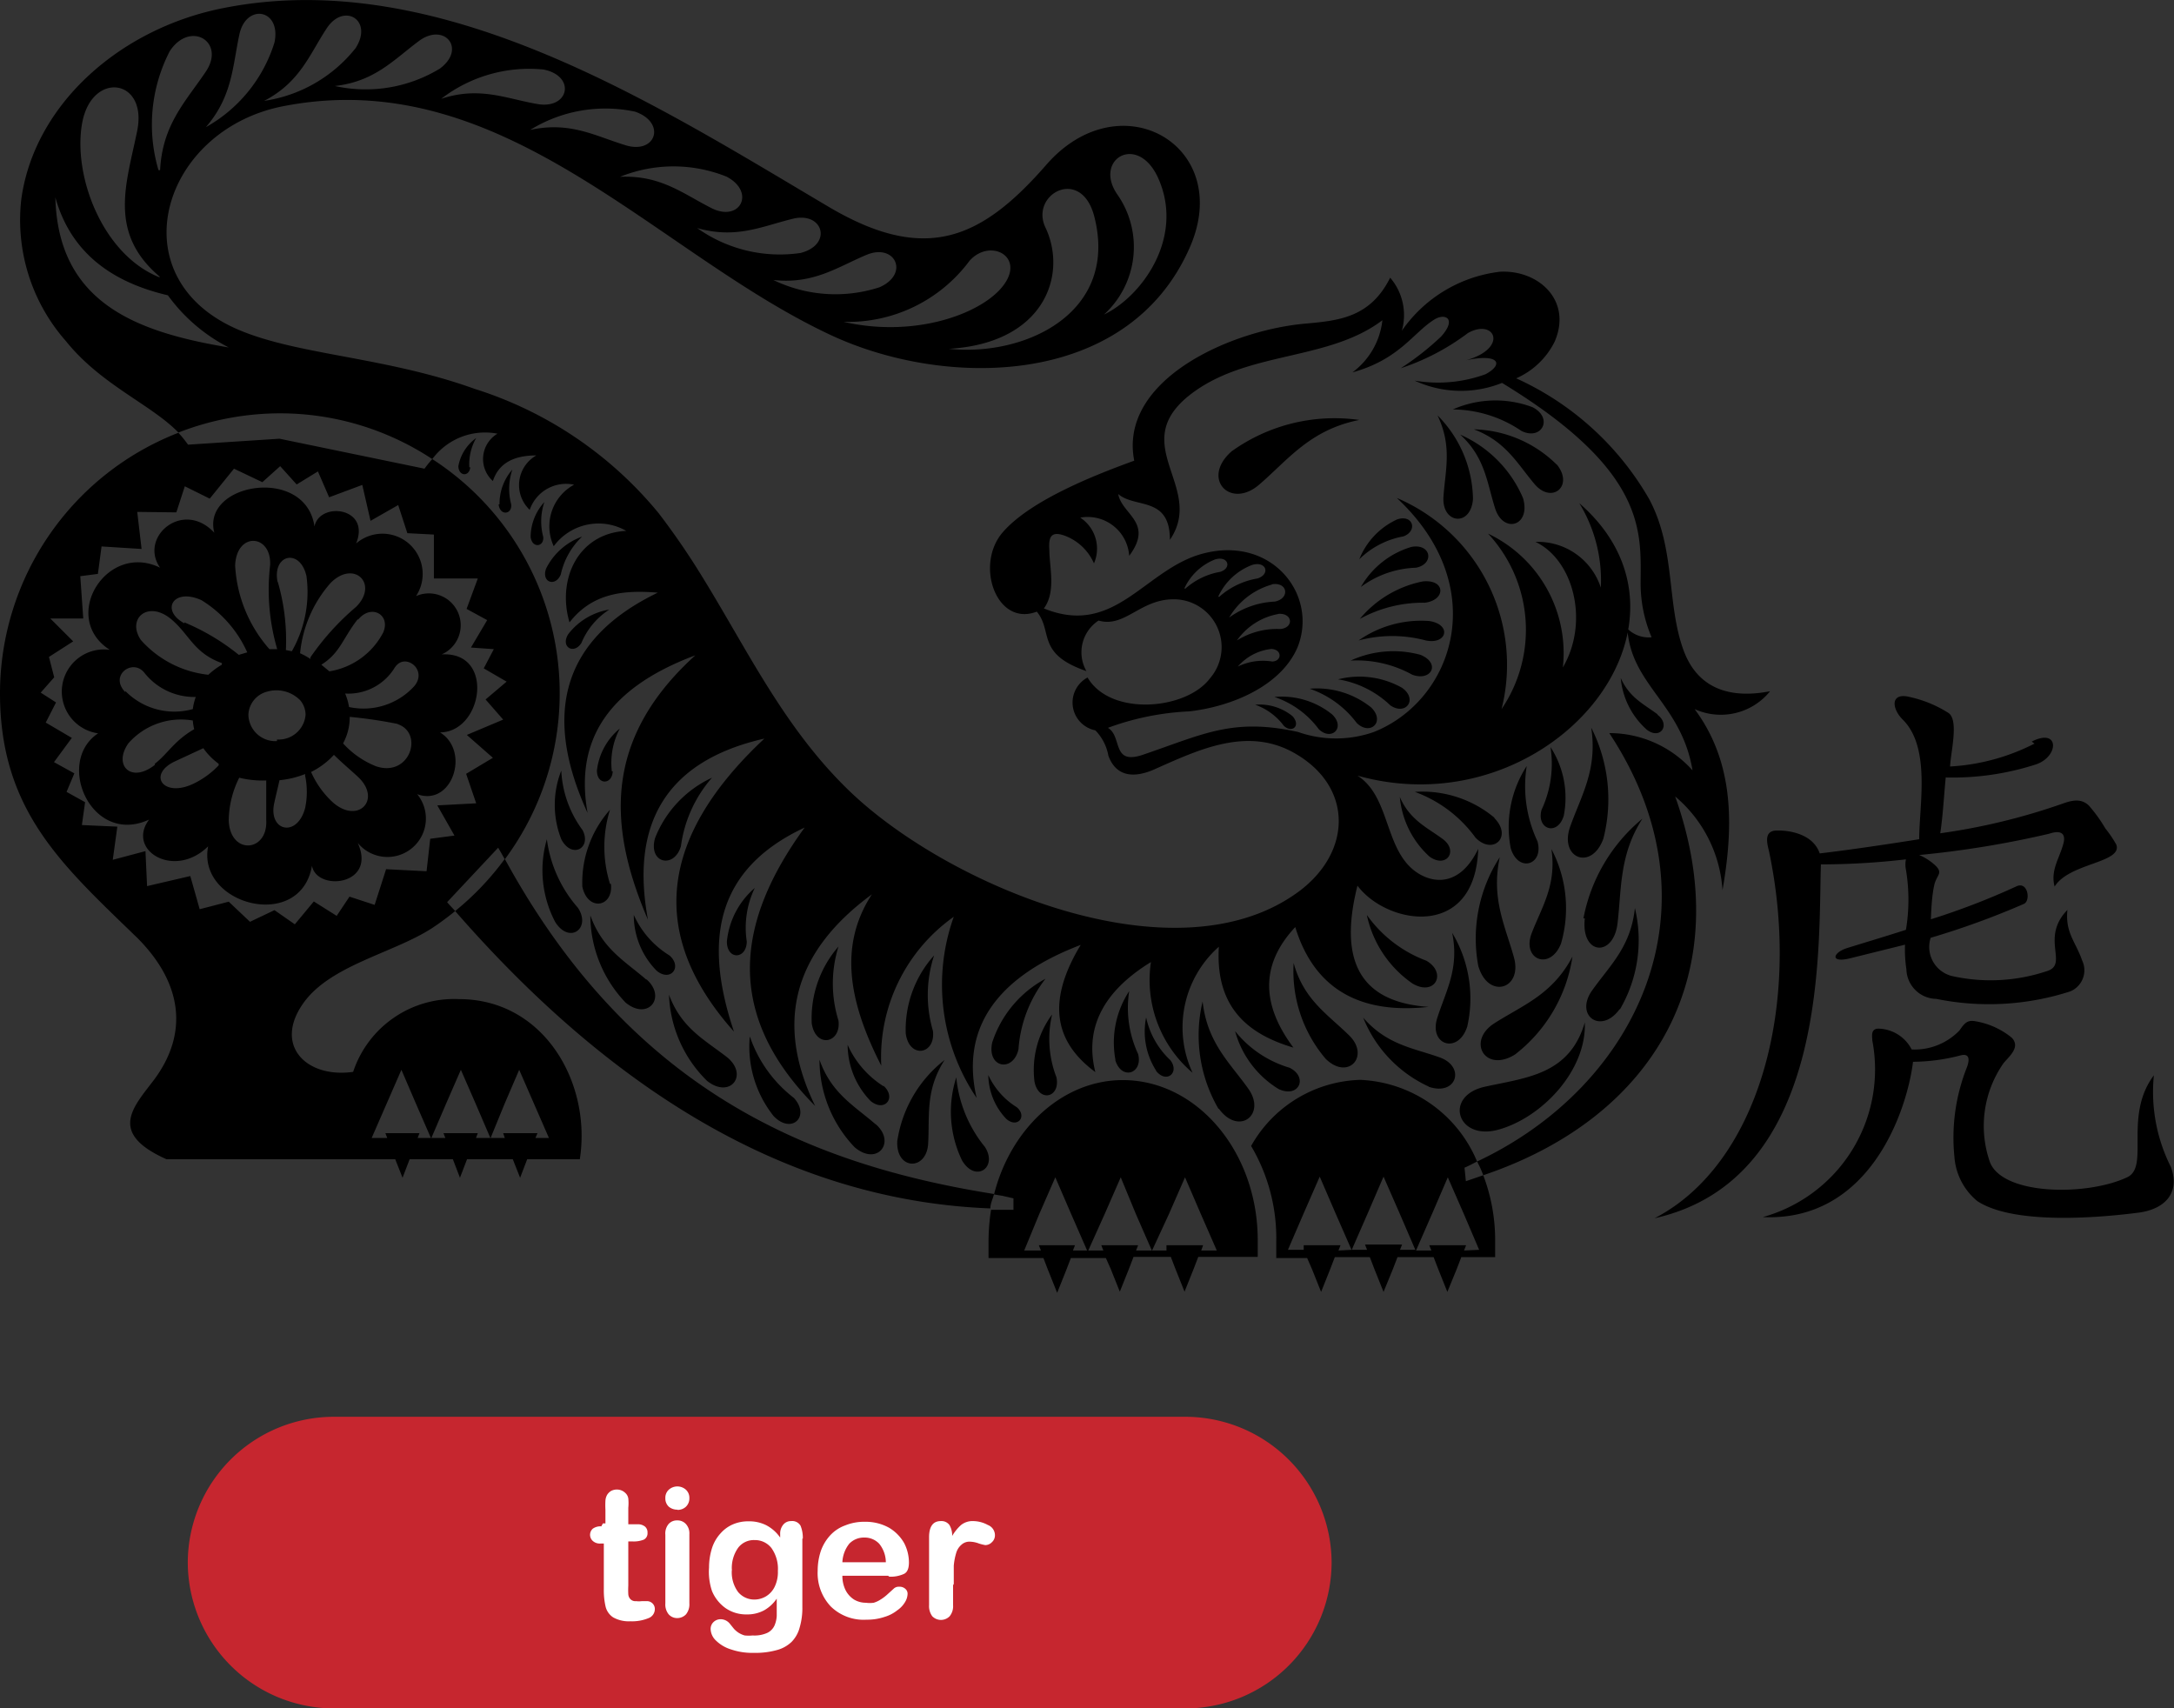 <svg xmlns="http://www.w3.org/2000/svg" viewBox="0 0 95.05 74.69"><rect x="0" y="0" width="95.05" height="74.69" fill="#333333" stroke="none"/><defs><style>.cls-1,.cls-2{fill-rule:evenodd;}.cls-2{fill:#c6262f;}.cls-3{fill:#fff;}</style></defs><title>Asset 457</title><g id="Layer_2" data-name="Layer 2"><g id="Layer_1-2" data-name="Layer 1"><path class="cls-1" d="M88.83,32.42c1.22-.62,1.2.66.18,1a11.83,11.83,0,0,1-3.94.57c-.08.81-.12,1.64-.24,2.44a27.59,27.59,0,0,0,5.36-1.3c.42-.15.81-.23,1.14.09a6.6,6.6,0,0,1,.72,1,4.91,4.91,0,0,1,.48.71c.27.8-2.06.79-2.7,1.83-.19-.72.22-1.24.39-1.9.08-.31,0-.62-.63-.41a42.81,42.81,0,0,1-5.68.93,2.4,2.4,0,0,1,.75.5c.29.32,0,.37-.1.85s-.12,1-.14,1.46a31.61,31.61,0,0,0,3.74-1.44c.5-.24.64.64.32.77A35.45,35.45,0,0,1,84.41,41a1.31,1.31,0,0,0,.93,1.67,7.75,7.75,0,0,0,4.17-.22c.94-.3-.32-1.44.88-2.67-.1,1,.35,1.37.64,2.2a1,1,0,0,1-.51,1.36,11.54,11.54,0,0,1-5.86.33,1.33,1.33,0,0,1-1.31-1.3,5.53,5.53,0,0,1-.06-1.07l-2.42.6c-.87.21-.74-.25-.12-.45.84-.26,1.71-.52,2.58-.8a8,8,0,0,0,0-2.63,1.1,1.1,0,0,1,0-.45,32.62,32.62,0,0,1-3.72.22v.06c-.11,3.69.32,13.71-7.27,15.41,4.53-2.34,6.44-9.26,5-16.06-.08-.33-.23-.87.32-.89s1.61.14,1.9,1c1.2-.14,2.77-.37,4.35-.62,0-1.48.51-4-.71-5.22-.5-.49-.56-1.21.29-1a5.26,5.26,0,0,1,1.7.7c.46.32.1,1.69.07,2.34a9.22,9.22,0,0,0,3.69-1ZM83.56,45.88a2.72,2.72,0,0,0,2.11-.83c.23-.33.35-.47.71-.4a3.39,3.39,0,0,1,1.58.72c.39.42-.12.81-.37,1.12A4.79,4.79,0,0,0,87,50.8c.55,1.46,4.23,1.5,6,.67,1-.46-.17-2.67,1.17-4.46a7.29,7.29,0,0,0,.74,4c.41,1.09-.2,1.83-1.37,2-1.68.22-5.48.56-7.09-.5a2.76,2.76,0,0,1-1-1.93A8.34,8.34,0,0,1,86,46.65c.12-.33.11-.61-.28-.51a8.45,8.45,0,0,1-2.08.28c-.27,2.18-1.91,7-6.57,6.79a6.7,6.7,0,0,0,4.79-7.72c0-.16-.09-.51.26-.52a1.68,1.68,0,0,1,1.46.91Z"/><path d="M36.66,41.38a5.43,5.43,0,0,0,0,3.24c.12,1-1,1.22-1.17.12A4.78,4.78,0,0,1,36.66,41.38Zm2.94,3.8c.15,1.12,1.31.93,1.19-.11a5.56,5.56,0,0,1,.05-3.3A4.85,4.85,0,0,0,39.6,45.18ZM25.47,36.29a4.75,4.75,0,0,1-.93-2.6,4.09,4.09,0,0,0,0,3C25,37.57,25.88,37.08,25.47,36.29ZM40.58,50c.07-1.23-.13-2.34.72-3.66a5.53,5.53,0,0,0-2.07,3.55C39.17,51.17,40.51,51.19,40.58,50ZM70.1,36.67a6.93,6.93,0,0,0-.53-4.86c.28,1.84-.43,2.95-.92,4.33S69.58,38.09,70.1,36.67ZM31.78,41.16c0,.82.86.79.87,0A4,4,0,0,1,33,38.82,3.55,3.55,0,0,0,31.78,41.16Zm1,4.17a4.87,4.87,0,0,0,1.05,3.47c.79.81,1.61,0,.88-.8A5.71,5.71,0,0,1,32.79,45.33Zm5.5,3.82c-.93-.81-1.93-1.34-2.45-2.82a5.53,5.53,0,0,0,1.53,3.82C38.35,51,39.19,49.94,38.29,49.15Zm12.26-2.34c.45.58,1.05.09.63-.46a3.6,3.6,0,0,1-1.06-1.87A3.17,3.17,0,0,0,50.55,46.81Zm-1.78-.47c.27.91,1.22.6,1-.26a4.76,4.76,0,0,1-.39-2.75A4.1,4.1,0,0,0,48.77,46.34ZM18.19,26.06a1.39,1.39,0,0,1,1.12,2.55c2.34-.14,1.81,3.39-.07,3.41,1.34.83.52,3.26-1,2.7a1.68,1.68,0,0,1-2.6,2.13c.85,1.86-1.79,2.14-2,1C13.14,40.76,8.6,39.56,9.1,37c-1.48,1.46-3.59.17-2.58-1.17C4,37,2.39,33.32,4.29,32.06a1.84,1.84,0,1,1,.51-3.65C2.6,27,4.67,23.67,7,24.82c-.94-1.34,1-3,2.37-1.53-.57-2.18,4-2.94,4.38-.27.21-1.1,2.47-.86,1.82.74A1.76,1.76,0,0,1,18.19,26.06Zm-2.54,1c-.67.85-.77,1.48-1.6,2l.35.29a3.23,3.23,0,0,0,2.35-1.69C17.1,26.87,16.22,26.38,15.65,27.1Zm-3.51-1.64a9.18,9.18,0,0,1,.36,3l.26.05a5.23,5.23,0,0,0,.64-3.28C13.12,23.94,11.88,24.24,12.14,25.46Zm-1.86-.71a6,6,0,0,0,1.5,3.67h.34a9.27,9.27,0,0,1-.31-3.67C11.88,23.34,10.32,23.23,10.28,24.75Zm-2.22,2.5a9.62,9.62,0,0,1,2.38,1.42l.37-.11a5.14,5.14,0,0,0-2-2.28C7.58,25.68,7,26.68,8.06,27.25Zm-2.58,3A3,3,0,0,0,8.43,31a2.42,2.42,0,0,1,.13-.53,2.78,2.78,0,0,1-2.25-1.06C5.8,28.77,4.76,29.53,5.48,30.26Zm1.29,3.18c.57-.44.84-1,1.72-1.51a2.32,2.32,0,0,1-.06-.38,3.06,3.06,0,0,0-2.82,1C4.94,33.46,5.73,34.26,6.77,33.44Zm2.79,0a2.88,2.88,0,0,1-.67-.68l-1.25.58c-1.19.57-.52,1.57.76,1A3.76,3.76,0,0,0,9.56,33.46Zm.14-4.4c-1.25-.45-1.42-1.27-2.24-1.94-1-.81-1.93,0-1.3.93a4.6,4.6,0,0,0,2.95,1.52A3.23,3.23,0,0,1,9.7,29.06Zm1.94,6.79c0-.57,0-1.12,0-1.66A4.2,4.2,0,0,1,10.46,34,4.28,4.28,0,0,0,10,35.86C10.05,37.39,11.72,37.27,11.64,35.85Zm.47-3.45a1.18,1.18,0,0,0,1.25-1.08,1,1,0,0,0-.23-.63,1.46,1.46,0,0,0-1.46-.38,1.09,1.09,0,0,0-.81,1A1.18,1.18,0,0,0,12.11,32.4Zm1.23,1.51a4.08,4.08,0,0,1-1.12.27c-.07.32-.15.63-.23,1-.27,1.23,1,1.53,1.35.22A3.42,3.42,0,0,0,13.34,33.91Zm.23-5.1a11.26,11.26,0,0,1,2-2.21c1-1-.09-2.07-1.11-1.05a5.42,5.42,0,0,0-1.34,3.08A2.65,2.65,0,0,1,13.57,28.81ZM15.69,34c-.36-.34-.73-.64-1.09-1a3.37,3.37,0,0,1-1,.75,4,4,0,0,0,.89,1.27C15.6,36.08,16.7,35,15.69,34Zm1.7-2.35a20.58,20.58,0,0,0-2.1-.31A2.4,2.4,0,0,1,15,32.5a3.87,3.87,0,0,0,1.44,1C17.92,34,18.54,32.05,17.39,31.66Zm-.11-2.5a2.37,2.37,0,0,1-2.19,1.17,2.48,2.48,0,0,1,.17.59A3,3,0,0,0,18.11,30C18.72,29.28,17.71,28.52,17.28,29.16ZM41.81,47.1a4.9,4.9,0,0,0,.25,3.63c.59,1,1.58.31,1-.59A5.66,5.66,0,0,1,41.81,47.1Zm2.65,1.31A3.27,3.27,0,0,1,43.21,47,2.84,2.84,0,0,0,44,48.92C44.49,49.34,44.92,48.81,44.46,48.41Zm-1.08-2.83c-.24,1.11.92,1.32,1.15.29a5.65,5.65,0,0,1,1.18-3.08A4.87,4.87,0,0,0,43.38,45.58Zm2.81,1.52A4.66,4.66,0,0,1,46,44.35a4.08,4.08,0,0,0-.77,2.94C45.41,48.21,46.37,48,46.19,47.1Zm-2.36,5.18-.37-.06c.73-2.89,3-5,5.63-5,3.25,0,5.9,3.14,5.9,7,0,.25,0,.49,0,.73h-2.6l-.2.52-.4,1-.4-1-.2-.52H49.56l-.2.52-.4,1-.4-1L48.35,55H46.82l-.2.52-.4,1-.4-1-.2-.52h-2.4c0-.24,0-.48,0-.73a9,9,0,0,1,.11-1.38l.37,0,.61,0v-.5Zm6.54,2.39H51L51,54.44h1.6l-.08.23h.68l-.7-1.6-.69-1.6-.7,1.6Zm-2.79,0h.66l-.09-.23h1.61l-.09.23h.69l-.7-1.6L49,51.47l-.7,1.6Zm-2.8,0h.73l-.09-.23H47l-.09.23h.62l-.7-1.6-.69-1.6-.7,1.6ZM25.42,28.11a3.18,3.18,0,0,1,1.22-1.46,2.85,2.85,0,0,0-1.8,1.08C24.5,28.29,25.09,28.63,25.42,28.11ZM23.2,23.47c.06.52.6.44.55,0a2.65,2.65,0,0,1,.05-1.52A2.28,2.28,0,0,0,23.2,23.47Zm8.6,22.76c-1-.78-2-1.27-2.55-2.74a5.55,5.55,0,0,0,1.67,3.77C31.93,48.05,32.73,47,31.8,46.23Zm-10-24.18c.06.52.6.44.55,0a2.65,2.65,0,0,1,.05-1.52A2.26,2.26,0,0,0,21.84,22.05Zm-1.28-1.62a2.29,2.29,0,0,1,.3-1.28,1.94,1.94,0,0,0-.78,1.23C20.05,20.83,20.52,20.85,20.56,20.43ZM29.77,37a5.69,5.69,0,0,1,1.36-3,4.87,4.87,0,0,0-2.49,2.64C28.33,37.74,29.47,38,29.77,37ZM64.09,51.64l.76-.26a8,8,0,0,1,.52,2.85c0,.25,0,.49,0,.73H63.89l-.2.52-.41,1-.4-1-.2-.52H61.1l-.2.52-.41,1-.4-1-.2-.52H58.36l-.2.52-.4,1-.4-1L57.15,55H55.8c0-.24,0-.48,0-.73A7.92,7.92,0,0,0,54.7,50.1a5.66,5.66,0,0,1,4.77-2.89,5.8,5.8,0,0,1,5.11,3.57c-.18.09-.36.19-.55.27Zm-5,3-.7-1.6-.69-1.6-.7,1.6-.69,1.6H57L57,54.44h1.61l-.09.23Zm2.79,0-.69-1.6-.7-1.6-.69,1.6-.7,1.6h.67l-.09-.23H61.3l-.09.23Zm2.79,0L64,53.07l-.7-1.6-.69,1.6-.7,1.6h.67l-.09-.23h1.61l-.09.23Zm-38-16a5.43,5.43,0,0,1,0-3.24,4.79,4.79,0,0,0-1.21,3.36C25.69,39.86,26.83,39.67,26.71,38.64Zm.08-4.92a3.21,3.21,0,0,1,.35-1.87,2.79,2.79,0,0,0-1,1.82C26.08,34.32,26.76,34.33,26.79,33.72ZM24.27,40.3c.62,1,1.59.29,1-.61a5.64,5.64,0,0,1-1.36-3A4.86,4.86,0,0,0,24.27,40.3Zm-.39-15.45c-.23.61.41.83.64.26a3.22,3.22,0,0,1,.93-1.65A2.82,2.82,0,0,0,23.88,24.85Zm5.39,16.92A4,4,0,0,1,27.71,40a3.47,3.47,0,0,0,1,2.44C29.31,42.94,29.85,42.28,29.27,41.77ZM61.08,22.71a3.23,3.23,0,0,0-1.65,1.74,3.68,3.68,0,0,1,1.93-1C62,23.21,61.78,22.47,61.08,22.71ZM19.9,39.83c7.06,8.1,14.82,12.67,23.4,13,0-.22.11-.42.16-.63-8.31-1.32-15.95-4.68-21.39-14.65A12.22,12.22,0,0,1,19.9,39.83Zm8.36,3c-.93-.81-1.92-1.33-2.45-2.81a5.54,5.54,0,0,0,1.54,3.81C28.33,44.64,29.16,43.6,28.26,42.81Zm10.37,4.66a4.14,4.14,0,0,1-1.57-1.81,3.54,3.54,0,0,0,1,2.45C38.67,48.64,39.21,48,38.63,47.47ZM54,45.08a4.29,4.29,0,0,0,1.9,2.53c.89.42,1.31-.52.48-.93A4.79,4.79,0,0,1,54,45.08Zm-.71,3.39c.87,1.2,2.09.26,1.29-.87s-1.8-2-2-3.82A6.39,6.39,0,0,0,53.27,48.47Zm16-8.32c-.18,1.61,1.25,1.72,1.43.22s.07-3,1.09-4.58A7.45,7.45,0,0,0,69.23,40.15ZM59,45.28c-.94-.93-2-1.56-2.44-3.18a5.9,5.9,0,0,0,1.4,4.19C58.94,47.25,59.9,46.18,59,45.28ZM74.09,31c1.72,2.31,1.72,5.06,1.22,7.92a5.84,5.84,0,0,0-2.07-4.1c2.73,7.66-.8,14-8.39,16.56a4.59,4.59,0,0,0-.27-.6c7-3.29,10.8-11.13,5.78-18.73A4.88,4.88,0,0,1,74,33.68c-.49-2.93-2.69-3.72-2.85-6.2a1.31,1.31,0,0,0,1.06.38,6,6,0,0,1-.48-2.32c0-2.22.37-4.89-6.06-8.8a4.81,4.81,0,0,1-3.82-.1,6.07,6.07,0,0,0,3.1-.28c.82-.44.58-.92-.85-.61,1.88-.53,1.25-1.85.08-1.19a10.18,10.18,0,0,1-2.94,1.54A12.12,12.12,0,0,0,63,14.72c.71-.78.19-1.05-.29-.75-.93.58-1.52,1.74-3.58,2.31A3.28,3.28,0,0,0,60.44,14c-2.32,1.76-5.75,1.35-8.21,3.11-3.15,2.25.52,4.14-1.08,6.49,0-1.92-1.51-1.36-2.26-2,.16.9,1.57,1.24.48,2.7a1.82,1.82,0,0,0-2.14-1.67,1.62,1.62,0,0,1,.6,2,2.26,2.26,0,0,0-1.25-1.2c-.66-.25-.74.08-.7.64,0,.71.3,1.8-.24,2.53,3.14,1.28,4.43-1.77,7-2.41,3-.76,5,1.84,4.09,4.11C56,30,53.84,30.89,52,31.1a11.79,11.79,0,0,0-3.56.72c.64.38.15,1.64,1.52,1.18,2.65-.9,3.93-1.63,6.79-1A5,5,0,0,0,60.07,32c3.49-1.39,5.16-6.36,1-10.23A7.93,7.93,0,0,1,65.65,31a6.17,6.17,0,0,0-.59-7.67,5.78,5.78,0,0,1,3.27,5.85c1.17-2,.46-4.71-1.2-5.49a2.9,2.9,0,0,1,2.86,2A6.47,6.47,0,0,0,69.05,22c6.08,5.29-1.34,14.25-9.7,11.91,1.44.92,1.17,3.21,2.55,4.2.76.54,1.94.65,2.73-1-.13,4-4,3.32-5.28,1.61-.78,3.09-.06,5.08,3.11,5.3-3,.33-5-.78-5.83-3.49-1.4,1.5-1.61,3.22-.08,5.27-2-.59-3.42-1.77-3.26-4.41a4.71,4.71,0,0,0-1.15,5.51,5.32,5.32,0,0,1-1.82-4.84c-2.1,1.29-2.91,2.9-2.43,4.81-1.72-1.27-2.19-3-.64-5.56C43.52,42.73,42,45,42.7,48a8.84,8.84,0,0,1-1-7.92,7.52,7.52,0,0,0-3.17,6.51c-1.33-2.61-1.94-5.15-.41-7.49-3.38,2.48-4.28,5.55-2.48,9.25-4.06-4.09-3.39-8.14-.46-12.17-3.94,1.84-4.41,5-3.09,8.92-3.87-4.34-3.16-8.61,1.33-12.81-4.4,1-5.85,3.83-5.09,7.92-1.72-4-2-7.87,2.07-11.56-4.07,1.52-5.24,3.94-4.71,6.89-2-4.36-1.08-7.63,3.07-9.63-1.46-.12-2.85,0-3.86,1.3-.56-1.9.39-3.9,2.48-4a2.43,2.43,0,0,0-3.17.67,2.07,2.07,0,0,1,.89-2.69,1.68,1.68,0,0,0-1.94,1.1,1.49,1.49,0,0,1,.29-2.38c-1,0-1.65.35-1.9,1.12a1.29,1.29,0,0,1,.2-2.07,2.87,2.87,0,0,0-2.85,1.11,12.09,12.09,0,0,0-6.67-2,12.29,12.29,0,0,0-4.43.84c-1.19-1.23-3.38-2.08-4.92-4A8,8,0,0,1,.93,8.72C1.5,4.54,5.28,1.23,9.78.35,19.2-1.51,28.54,4.49,36.16,9c4.28,2.56,6.73,1.48,9.59-1.8C49,3.48,54,6.4,52,10.86,49.28,17,41.25,17,36.22,14.6,28.6,11,22,2.81,12.45,4.63c-5.37,1-7.35,7.48-2.06,9.77C13,15.53,16.84,15.59,20.75,17a17,17,0,0,1,8.05,5.44,32.33,32.33,0,0,1,1.9,2.77c2,3.24,3.62,6.69,6.51,9.44,4.35,4.13,14.24,8.26,19.57,4.33,2.32-1.72,2.38-4.53-.09-6-2.09-1.26-4.25-.22-6.23.66-.8.35-1.64.38-2-.6a2.12,2.12,0,0,0-.57-1.11,1.24,1.24,0,0,1-.34-2.31c1,1.71,4.3,1.42,5.34.05a2.09,2.09,0,0,0-1.58-3.47c-1.47,0-2.13,1.26-3.28.93a1.66,1.66,0,0,0-.53,2.21c-2.21-.76-1.45-1.73-2.17-2.6-1.76.68-2.73-2.05-1.48-3.48s4.15-2.54,5.74-3.12c-.69-3.53,4.24-5.74,7.58-6,1.38-.13,2.75-.27,3.61-2a2.51,2.51,0,0,1,.51,2.32,6.09,6.09,0,0,1,4.29-2.58c1.69-.09,3.17,1.26,2.39,3.06a3.4,3.4,0,0,1-1.68,1.6,12.78,12.78,0,0,1,5.82,5.29c1.17,2.2.74,4.61,1.52,6.66.64,1.66,2.07,2.06,3.76,1.73A2.77,2.77,0,0,1,74.09,31ZM48.27,13.75c1.62-.77,3.5-3.31,2.4-5.89-.88-2.09-2.89-.91-1.82.64A4,4,0,0,1,48.27,13.75Zm-6.78,1.5c3.32.35,7.42-1.56,6.36-5.76-.56-2.25-2.84-1-2.14.46C46.68,12,45.68,15,41.49,15.25Zm-4.61-1.18c2.92.67,5.68-.22,6.79-1.36,1.35-1.4-.33-2.37-1.28-1.31A6.61,6.61,0,0,1,36.88,14.07Zm-3.07-1.83a6.23,6.23,0,0,0,4.64.32c1.33-.58.69-1.94-.56-1.42S35.58,12.44,33.81,12.24Zm.87-2.68c-1.36.33-2.49.9-4.2.41A6.24,6.24,0,0,0,35,11.06C36.41,10.7,36,9.25,34.68,9.56ZM27.11,7.73c1.78-.08,2.75.74,4,1.37s1.94-.71.65-1.38A6.23,6.23,0,0,0,27.11,7.73ZM23.18,5.68c1.74-.38,2.83.26,4.17.67s1.79-1,.41-1.47A6.25,6.25,0,0,0,23.18,5.68ZM19.29,4.32c1.69-.56,2.85,0,4.22.23s1.68-1.22.26-1.51A6.3,6.3,0,0,0,19.29,4.32Zm-.93-2.56c-1.13.83-1.95,1.8-3.72,2A6.24,6.24,0,0,0,19.23,3C20.39,2.14,19.45,1,18.36,1.76ZM11.55,4.41a6.26,6.26,0,0,0,4-2.31c.78-1.22-.51-2-1.26-.87S13.13,3.59,11.55,4.41ZM9,5.56A6.42,6.42,0,0,0,12,1.86C12.31.4,10.77.13,10.47,1.49S10.18,4.2,9,5.56Zm-2,1.88c.1-2,1.12-3,2-4.31S8.31.88,7.42,2.24A7,7,0,0,0,6.93,7.44Zm0,4.67C4.69,10.17,5.54,8,6,5.71S4,3.09,3.59,5.39,4.48,11.11,6.94,12.11Zm3,3.08a7.51,7.51,0,0,1-2.66-2.28C4.47,12.24,3,10.7,2.42,8.63,2.54,13.27,6,14.52,10,15.19Zm45.6,13.18a2.26,2.26,0,0,0-1.48.77,2.53,2.53,0,0,1,1.5-.22C56.06,28.91,56.07,28.37,55.55,28.37Zm.31-1.53A2.82,2.82,0,0,0,54.08,28a3.29,3.29,0,0,1,1.88-.5C56.59,27.46,56.53,26.77,55.86,26.84Zm-.28-1.29A3.16,3.16,0,0,0,53.74,27a3.68,3.68,0,0,1,2-.7C56.42,26.16,56.3,25.41,55.58,25.55Zm-2.32.54a3.32,3.32,0,0,1,1.67-.8c.58-.19.38-.78-.24-.59A2.67,2.67,0,0,0,53.26,26.09Zm-1.48-.36A3.09,3.09,0,0,1,53.35,25c.53-.17.34-.72-.23-.54A2.46,2.46,0,0,0,51.78,25.73Zm19,18.39a6,6,0,0,0,.65-4.42c-.18,1.7-1.09,2.5-1.87,3.6S70,45.24,70.81,44.12ZM65.5,49.39c1.88-.51,3.87-2.56,3.79-4.69-.67,2.29-2.56,2.41-4.37,2.81S63.7,49.88,65.5,49.39Zm-.17-4.65c-1.21.78-.4,2.18.91,1.36a6.64,6.64,0,0,0,2.51-4.28C67.87,43.49,66.58,43.94,65.33,44.74Zm-1.18.14a5.57,5.57,0,0,0-.66-4.1c.32,1.56-.27,2.53-.65,3.72S63.75,46.11,64.15,44.88Zm1.9-7.8c.33,1.1,1.46.73,1.17-.3a5.64,5.64,0,0,1-.47-3.29A4.9,4.9,0,0,0,66.05,37.08Zm2.32-1.42a4.07,4.07,0,0,0-.58-3,4.74,4.74,0,0,1-.39,2.74C67.16,36.26,68.1,36.57,68.37,35.66Zm-.12,5.59a5.55,5.55,0,0,0-.42-4.13c.23,1.57-.41,2.51-.86,3.67S67.77,42.46,68.25,41.25ZM62.36,42a5.58,5.58,0,0,1-2.6-2,4.86,4.86,0,0,0,2,3C62.74,43.58,63.28,42.53,62.36,42Zm2.28.25c.43,1.45,1.94,1,1.55-.4s-1-2.56-.62-4.37A6.54,6.54,0,0,0,64.64,42.27Zm.7-6.5a4.91,4.91,0,0,0-3.48-1.13,5.67,5.67,0,0,1,2.65,2C65.27,37.4,66.14,36.59,65.34,35.77Zm-4.14-.93a4,4,0,0,0,1.3,2.63c.74.53,1.27-.25.59-.76S61.65,35.87,61.2,34.84Zm11.27-3.59c-.6-.45-1.22-.72-1.61-1.59A3.43,3.43,0,0,0,72,31.9C72.59,32.36,73.05,31.69,72.47,31.25ZM62.11,28.63a4.48,4.48,0,0,0-3.06.25,5,5,0,0,1,2.7.62C62.58,29.8,63,29,62.11,28.63Zm-8.26-8.9c-1.35,1.18-.07,2.55,1.2,1.46s2.22-2.4,4.38-2.83A7.72,7.72,0,0,0,53.85,19.73ZM61.3,30.07a3.79,3.79,0,0,0-2.8-.37,4.29,4.29,0,0,1,2.29,1.14C61.47,31.3,62,30.57,61.3,30.07Zm.9-4.65a4.81,4.81,0,0,0-2.75,1.64,5.73,5.73,0,0,1,2.85-.71C63.23,26.23,63.2,25.31,62.2,25.42Zm-.49-1.51a3.78,3.78,0,0,0-2.21,1.75,4.27,4.27,0,0,1,2.41-.84C62.72,24.66,62.58,23.75,61.71,23.91Zm-2.39,7.7c.59.57,1.26-.06.63-.68a3.79,3.79,0,0,0-2.69-.82A4.32,4.32,0,0,1,59.32,31.61Zm3.17-4.46A4.76,4.76,0,0,0,59.4,28a5.7,5.7,0,0,1,2.94,0C63.27,28.19,63.48,27.3,62.49,27.15Zm-4.83,4.73c.55.53,1.18-.06.59-.64a3.5,3.5,0,0,0-2.53-.77A4,4,0,0,1,57.66,31.88Zm8.93-10.1A5.3,5.3,0,0,0,63.84,19c1.1,1,1.17,2.11,1.53,3.23S66.94,23,66.59,21.78Zm-2.19,0a5.29,5.29,0,0,0-1.55-3.62c.65,1.36.34,2.38.26,3.56S64.3,23.05,64.4,21.83ZM18.56,20.49a4.78,4.78,0,0,1,.34-.42,12.19,12.19,0,0,1,3.17,17.5c-.09-.17-.19-.34-.29-.51l-2.23,2.38c.11.14.23.25.35.39a12.3,12.3,0,0,1-1,.74c-1.69,1.1-4.46,1.62-5.64,3.29-1.31,1.85.14,3.29,2.18,3a4.65,4.65,0,0,1,4.63-3.18c3.72,0,5.8,3.67,5.28,7h-2.3l-.31.81-.32-.81h-2l-.31.81-.31-.81H17.91l-.31.81-.32-.81h-10c-2.58-1.15-1.45-2.28-.54-3.48C8.29,45.11,7.92,42.92,6,41,2.72,37.82,0,35.44,0,30.31A12.23,12.23,0,0,1,7.8,18.92a5,5,0,0,1,.42.52l4-.26Zm2.89,29.26h.62L22,49.54h1.5l-.09.21H24l-.65-1.49-.65-1.49-.64,1.49Zm-2.59,0h.61l-.08-.21h1.5l-.08.21h.63l-.64-1.49-.65-1.49-.65,1.49Zm-2.61,0h.68l-.08-.21h1.49l-.08.21h.58l-.65-1.49-.64-1.49-.65,1.49Zm1.56-26.44-.4-1.23-1.21.69-.36-1.57-1.45.54-.49-1.13-.93.57-.72-.8-.78.7-1.24-.59L9.17,21.8l-1.09-.54L7.71,22.4,6,22.38,6.19,24l-1.75-.11-.16,1.2-.77.1.13,1.85-1.44,0,1,1-1.06.68.23.89-.59.67.67.43L2,31.59l1.14.67-.78,1.06.89.49-.34.81.81.45-.14,1,1.55.07-.2,1.45,1.43-.38.07,1.53,1.89-.44.41,1.45L10,39.42l.93.88L12,39.79l.89.62.83-1,1,.63.56-.84,1.1.36L16.88,38l1.77.09.16-1.42,1.06-.14-.75-1.32,1.7-.09-.44-1.29,1.17-.7-1.14-1L22,31.46l-.77-.88.92-.78-1-.58.44-.84-1-.07.71-1.2-.9-.49.49-1.33-1.92,0,0-1.92Zm50.25-3a5.33,5.33,0,0,0-3.62-1.54c1.4.53,1.89,1.49,2.65,2.39S68.83,21.24,68.06,20.3Zm-5.6,27.2c1.22.42,1.63-.87.49-1.28s-2.31-.54-3.35-1.74A5.6,5.6,0,0,0,62.46,47.5ZM56.13,31.73c.36.34.76,0,.38-.42a2.27,2.27,0,0,0-1.63-.5A2.67,2.67,0,0,1,56.13,31.73ZM67,17.8a4.61,4.61,0,0,0-3.48.1,5.41,5.41,0,0,1,3,.94C67.41,19.28,67.93,18.27,67,17.8Z"/><path class="cls-2" d="M14.58,61.94H51.84a6.4,6.4,0,0,1,6.38,6.37h0a6.4,6.4,0,0,1-6.38,6.38H14.58a6.4,6.4,0,0,1-6.37-6.38h0a6.39,6.39,0,0,1,6.37-6.37Z"/><path class="cls-3" d="M26.36,66.6h.11V66a3.68,3.68,0,0,1,0-.39.61.61,0,0,1,.07-.25.52.52,0,0,1,.18-.18.55.55,0,0,1,.26-.06.53.53,0,0,1,.36.15.41.41,0,0,1,.13.24,2.15,2.15,0,0,1,0,.41v.72h.39a.49.49,0,0,1,.34.1.33.33,0,0,1,.11.27.31.31,0,0,1-.16.3,1.19,1.19,0,0,1-.48.08h-.2v1.93a3.47,3.47,0,0,0,0,.38.34.34,0,0,0,.09.21.3.3,0,0,0,.25.09,1,1,0,0,0,.25,0l.24,0a.34.34,0,0,1,.23.1.34.34,0,0,1,.1.26.42.42,0,0,1-.27.38,1.88,1.88,0,0,1-.8.14,1.39,1.39,0,0,1-.75-.17.78.78,0,0,1-.33-.46,3.13,3.13,0,0,1-.08-.77v-2h-.13a.46.46,0,0,1-.35-.11.36.36,0,0,1,0-.54.58.58,0,0,1,.37-.1Zm3.78.5v3a.69.69,0,0,1-.15.48.53.53,0,0,1-.38.16.49.49,0,0,1-.38-.17.68.68,0,0,1-.14-.47v-3a.65.65,0,0,1,.14-.47.48.48,0,0,1,.38-.16.49.49,0,0,1,.38.16.6.6,0,0,1,.15.44ZM29.62,66a.57.57,0,0,1-.38-.13.49.49,0,0,1-.15-.38.47.47,0,0,1,.16-.37.56.56,0,0,1,.73,0,.48.48,0,0,1,.16.38.5.5,0,0,1-.16.38.52.52,0,0,1-.36.13Zm5.46,1.26v3a3,3,0,0,1-.12.9,1.4,1.4,0,0,1-.35.62,1.47,1.47,0,0,1-.65.36,3.43,3.43,0,0,1-1,.12,2.85,2.85,0,0,1-1-.15,1.61,1.61,0,0,1-.66-.39.72.72,0,0,1-.23-.49.41.41,0,0,1,.13-.32.45.45,0,0,1,.31-.12.52.52,0,0,1,.41.21l.17.21a1.06,1.06,0,0,0,.2.17,1,1,0,0,0,.27.12,1.83,1.83,0,0,0,.35,0,1.37,1.37,0,0,0,.63-.11.66.66,0,0,0,.32-.32,1.23,1.23,0,0,0,.1-.43c0-.16,0-.41,0-.75a1.65,1.65,0,0,1-.55.51,1.55,1.55,0,0,1-.76.18,1.58,1.58,0,0,1-.92-.27,1.73,1.73,0,0,1-.6-.75A2.63,2.63,0,0,1,31,68.53a2.81,2.81,0,0,1,.13-.85,1.74,1.74,0,0,1,.37-.64,1.53,1.53,0,0,1,.55-.4,1.68,1.68,0,0,1,.68-.13,1.65,1.65,0,0,1,.77.17,1.7,1.7,0,0,1,.61.54v-.15a.61.61,0,0,1,.14-.42.43.43,0,0,1,.34-.15.42.42,0,0,1,.41.2,1.39,1.39,0,0,1,.1.57ZM32,68.6a1.45,1.45,0,0,0,.27,1,.92.92,0,0,0,.73.33,1,1,0,0,0,.49-.14,1,1,0,0,0,.38-.42,1.47,1.47,0,0,0,.14-.69,1.57,1.57,0,0,0-.28-1,.91.91,0,0,0-.74-.35.86.86,0,0,0-.72.34,1.53,1.53,0,0,0-.27,1Zm6.83.29h-2a1.39,1.39,0,0,0,.14.63,1.06,1.06,0,0,0,.37.41,1,1,0,0,0,.52.14,1.22,1.22,0,0,0,.34,0,1.17,1.17,0,0,0,.3-.14,1.89,1.89,0,0,0,.27-.2l.32-.29a.32.32,0,0,1,.23-.07.36.36,0,0,1,.26.09.28.28,0,0,1,.1.24.74.74,0,0,1-.11.34,1.14,1.14,0,0,1-.34.36,1.64,1.64,0,0,1-.56.29,2.37,2.37,0,0,1-.78.12,2.05,2.05,0,0,1-1.57-.58,2.12,2.12,0,0,1-.57-1.56,2.74,2.74,0,0,1,.14-.87,2,2,0,0,1,.41-.68,1.65,1.65,0,0,1,.65-.43,2.2,2.2,0,0,1,.86-.16,2.11,2.11,0,0,1,1.06.26,1.84,1.84,0,0,1,.66.67,1.86,1.86,0,0,1,.21.84c0,.27-.07.44-.22.51a1.4,1.4,0,0,1-.64.12Zm-2-.59h1.9a1.3,1.3,0,0,0-.29-.81.87.87,0,0,0-.66-.27.88.88,0,0,0-.65.27,1.4,1.4,0,0,0-.3.81Zm4.84,1v.88a.69.69,0,0,1-.15.48.53.53,0,0,1-.76,0,.74.74,0,0,1-.14-.48V67.21c0-.47.17-.71.51-.71a.43.43,0,0,1,.38.17.89.89,0,0,1,.12.48,2,2,0,0,1,.39-.48.8.8,0,0,1,.53-.17,1.36,1.36,0,0,1,.64.17.48.48,0,0,1,.31.44.4.4,0,0,1-.13.31.41.41,0,0,1-.29.13,2.08,2.08,0,0,1-.28-.07,1.18,1.18,0,0,0-.39-.08.51.51,0,0,0-.37.13.74.74,0,0,0-.23.35,2.75,2.75,0,0,0-.11.57c0,.22,0,.49,0,.8Z"/></g></g></svg>